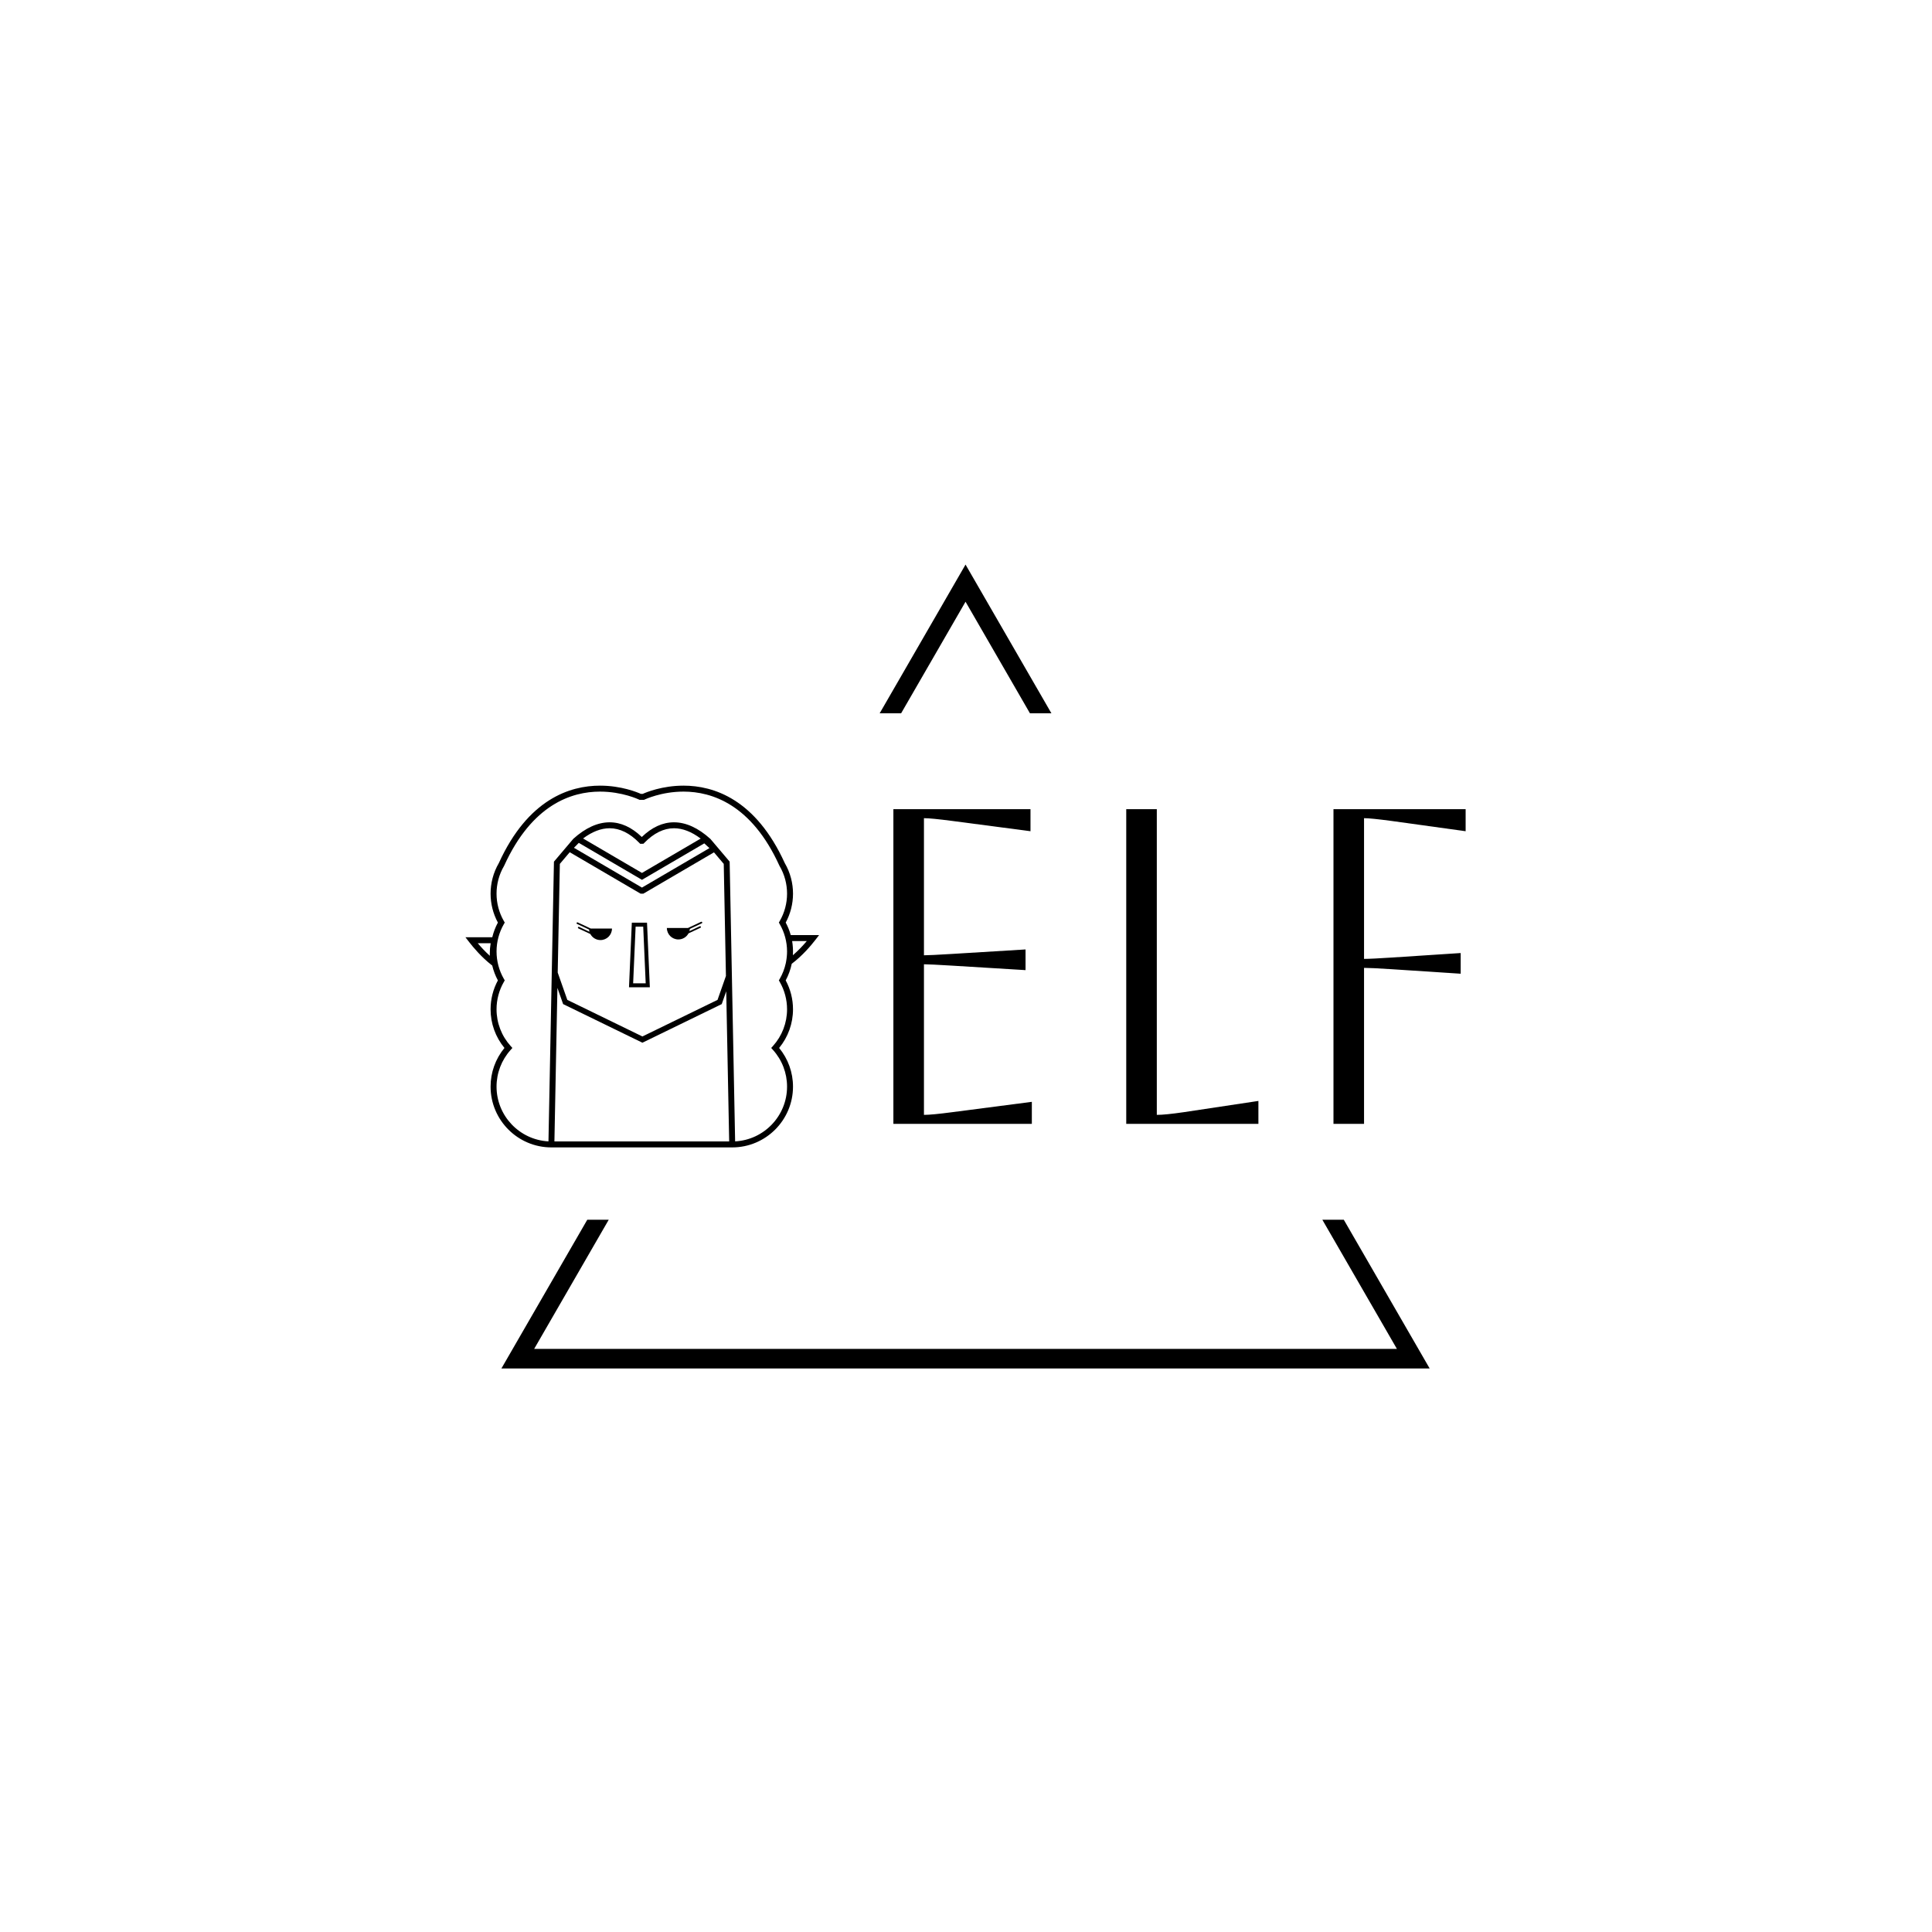 <svg xmlns="http://www.w3.org/2000/svg" version="1.1" xmlns:xlink="http://www.w3.org/1999/xlink" xmlns:svgjs="http://svgjs.dev/svgjs" width="1500" height="1500" viewBox="0 0 1500 1500"><rect width="1500" height="1500" fill="#ffffff"></rect><g transform="matrix(0.667,0,0,0.667,249.394,438.586)"><svg viewBox="0 0 396 247" data-background-color="#ffffff" preserveAspectRatio="xMidYMid meet" height="935" width="1500" xmlns="http://www.w3.org/2000/svg" xmlns:xlink="http://www.w3.org/1999/xlink"><g id="tight-bounds" transform="matrix(1,0,0,1,0.24,-0.1)"><svg viewBox="0 0 395.52 247.2" height="247.2" width="395.52"><g><svg></svg></g><g><svg viewBox="0 0 395.52 247.2" height="247.2" width="395.52"><g><path d="M55.039 247.2l26.403-45.732h6.597l-22.924 39.706h265.29l-22.924-39.706 6.597 0 26.403 45.732zM197.76 0l26.403 45.732-6.596 0-19.807-34.306-19.807 34.306-6.596 0z" fill="#000000" fill-rule="nonzero" stroke="none" stroke-width="1" stroke-linecap="butt" stroke-linejoin="miter" stroke-miterlimit="10" stroke-dasharray="" stroke-dashoffset="0" font-family="none" font-weight="none" font-size="none" text-anchor="none" style="mix-blend-mode: normal" data-fill-palette-color="tertiary"></path></g><g transform="matrix(1,0,0,1,43.982,67.98)"><svg viewBox="0 0 307.556 111.24" height="111.24" width="307.556"><g><svg viewBox="0 0 353.579 127.886" height="111.24" width="307.556"><g transform="matrix(1,0,0,1,151.281,8.323)"><svg viewBox="0 0 202.298 111.24" height="111.24" width="202.298"><g id="textblocktransform"><svg viewBox="0 0 202.298 111.24" height="111.24" width="202.298" id="textblock"><g><svg viewBox="0 0 202.298 111.24" height="111.24" width="202.298"><g transform="matrix(1,0,0,1,0,0)"><svg width="202.298" viewBox="6.5 -35 63.65 35" height="111.24" data-palette-color="#294b29"><path d="M21.9 0L6.5 0 6.5-35 21.75-35 21.75-32.55 13-33.7Q10.7-34 9.9-34L9.9-34 9.9-18.75Q10.55-18.75 13-18.9L13-18.9 21.2-19.4 21.2-17.1 13-17.6Q10.55-17.75 9.9-17.75L9.9-17.75 9.9-1Q10.8-1 13.05-1.3L13.05-1.3 21.9-2.45 21.9 0ZM32.4 0L32.4-35 35.8-35 35.8-1Q36.75-1 38.8-1.3L38.8-1.3 47.1-2.55 47.1 0 32.4 0ZM58.85 0L55.45 0 55.45-35 70.15-35 70.15-32.55 61.85-33.7Q59.6-34 58.85-34L58.85-34 58.85-18.35Q59.65-18.35 61.95-18.5L61.95-18.5 69.6-19 69.6-16.7 61.95-17.2Q59.65-17.35 58.85-17.35L58.85-17.35 58.85 0Z" opacity="1" transform="matrix(1,0,0,1,0,0)" fill="#000000" class="wordmark-text-0" data-fill-palette-color="primary" id="text-0"></path></svg></g></svg></g></svg></g></svg></g><g><svg viewBox="0 0 125.02 127.886" height="127.886" width="125.02"><g><svg xmlns="http://www.w3.org/2000/svg" xmlns:xlink="http://www.w3.org/1999/xlink" version="1.1" x="0" y="0" viewBox="4.373 3.328 91.253 93.345" enable-background="new 0 0 100 100" xml:space="preserve" height="127.886" width="125.02" class="icon-icon-0" data-fill-palette-color="accent" id="icon-0"><g fill="#294b29" data-fill-palette-color="accent"><path fill="#000000" d="M33.169 39.007l3.089 1.449c0.017 0.198 0.053 0.39 0.105 0.573l-2.67-1.252c-0.105-0.05-0.231-0.004-0.282 0.102-0.05 0.106-0.003 0.232 0.103 0.282l3.085 1.448c0.5 0.93 1.482 1.564 2.613 1.564 1.639 0 2.969-1.329 2.969-2.968h-5.463l-3.368-1.581c-0.105-0.049-0.232-0.005-0.282 0.102C33.017 38.831 33.063 38.957 33.169 39.007z" data-fill-palette-color="accent"></path><path fill="#000000" d="M59.312 43.013c1.132 0 2.113-0.632 2.615-1.563l3.083-1.447c0.106-0.05 0.152-0.176 0.103-0.282-0.05-0.105-0.177-0.151-0.282-0.102l-2.67 1.253c0.055-0.184 0.091-0.376 0.106-0.574l3.088-1.447c0.106-0.051 0.152-0.178 0.102-0.282-0.049-0.107-0.175-0.152-0.282-0.102l-3.368 1.581h-5.462C56.345 41.686 57.674 43.013 59.312 43.013z" data-fill-palette-color="accent"></path><path fill="#000000" d="M51.222 38.687h-3.919l-0.73 16.673h5.379L51.222 38.687zM47.643 54.334l0.641-14.624h1.958l0.642 14.624H47.643z" data-fill-palette-color="accent"></path><path fill="#000000" d="M88.312 41.891C88 40.77 87.564 39.686 87.01 38.658c1.233-2.28 1.885-4.851 1.885-7.46 0-1.352-0.173-2.693-0.515-3.992-0.357-1.365-0.901-2.678-1.614-3.9C79.245 6.797 68.419 3.328 60.655 3.328c-5.527 0-9.668 1.73-10.544 2.127h-0.471c-0.875-0.396-5.016-2.127-10.543-2.127-7.764 0-18.591 3.469-26.109 19.978-0.713 1.223-1.258 2.536-1.615 3.9-0.342 1.299-0.514 2.643-0.514 3.992 0 2.61 0.65 5.18 1.884 7.46-0.647 1.197-1.132 2.473-1.449 3.793H4.373l0.957 1.237c1.04 1.345 3.177 3.905 5.815 5.95l0.139 0.109c0.318 1.333 0.806 2.622 1.459 3.831-1.233 2.281-1.884 4.85-1.884 7.459 0 3.656 1.265 7.168 3.578 9.975-2.313 2.805-3.578 6.32-3.578 9.973 0 8.65 7.037 15.688 15.688 15.688h0.751 45.153 0.754c8.649 0 15.688-7.037 15.688-15.688 0-3.652-1.268-7.168-3.579-9.973 2.312-2.807 3.579-6.318 3.579-9.975 0-2.609-0.651-5.178-1.885-7.459 0.727-1.344 1.248-2.791 1.558-4.284 2.757-2.068 4.996-4.733 6.104-6.165l0.956-1.238H88.312zM7.545 43.987h3.335c-0.15 0.875-0.224 1.761-0.224 2.652 0 0.198 0.003 0.397 0.011 0.594C9.428 46.118 8.358 44.947 7.545 43.987zM27.329 95.135l0.775-39.625 1.471 4.184 20.463 9.965 20.467-9.965 1.16-3.303 0.758 38.744H27.329zM28.731 23.515l2.549-3.01 18.288 10.697h0.709l18.226-10.662 2.519 2.975 0.565 28.922-2.167 6.17-19.382 9.439-19.379-9.439-2.479-7.049L28.731 23.515zM33.622 18.092l16.3 9.536 16.081-9.406c0.473 0.424 0.918 0.834 1.328 1.226L49.922 29.631 32.37 19.363C32.79 18.913 33.208 18.489 33.622 18.092zM49.922 25.85l-15.198-8.893c2.334-1.749 4.633-2.637 6.855-2.637 2.633 0 5.206 1.269 7.648 3.772l0.225 0.233H50.3l0.226-0.233c2.44-2.504 5.016-3.772 7.648-3.772 2.235 0 4.549 0.898 6.895 2.668L49.922 25.85zM87.358 61.037c0 3.5-1.289 6.861-3.627 9.461l-0.462 0.514 0.462 0.514c2.338 2.6 3.627 5.959 3.627 9.459 0 7.553-5.945 13.74-13.4 14.133l-1.412-72.179-4.93-5.821-0.071-0.074c-3.135-2.825-6.287-4.258-9.371-4.258-2.897 0-5.685 1.273-8.299 3.79-2.611-2.517-5.399-3.79-8.296-3.79-3.084 0-6.237 1.433-9.371 4.258l-5.001 5.896-1.414 72.179c-7.454-0.393-13.397-6.58-13.397-14.133 0-3.5 1.287-6.859 3.627-9.459l0.461-0.514-0.461-0.514c-2.34-2.6-3.627-5.961-3.627-9.461 0-2.486 0.653-4.934 1.894-7.076l0.222-0.383-0.222-0.385c-1.24-2.139-1.894-4.587-1.894-7.075 0-2.487 0.653-4.934 1.894-7.075l0.222-0.385-0.222-0.385c-1.24-2.14-1.894-4.587-1.894-7.075 0-1.219 0.155-2.431 0.463-3.603 0.325-1.242 0.82-2.436 1.474-3.547l0.036-0.071C21.551 8.18 31.78 4.865 39.098 4.865c5.738 0 9.997 2.028 10.038 2.049l0.158 0.078h1.164l0.159-0.078c0.041-0.021 4.278-2.049 10.038-2.049 7.316 0 17.547 3.315 24.728 19.113l0.038 0.071c0.651 1.111 1.149 2.305 1.474 3.547 0.308 1.17 0.464 2.384 0.464 3.603 0 2.488-0.655 4.934-1.894 7.075l-0.223 0.385 0.223 0.385c1.234 2.134 1.889 4.572 1.893 7.051-0.001 0.876-0.085 1.76-0.248 2.625l-0.077 0.414c-0.31 1.422-0.835 2.793-1.567 4.059l-0.223 0.385 0.223 0.383C86.703 56.104 87.358 58.551 87.358 61.037zM88.864 47.087c0.021-0.322 0.03-0.646 0.03-0.969 0-0.007-0.001-0.012-0.001-0.021 0-0.004 0.001-0.011 0.001-0.019 0-0.037-0.002-0.074-0.003-0.111-0.002-0.136-0.004-0.273-0.01-0.409-0.004-0.125-0.01-0.248-0.017-0.37-0.002-0.033-0.003-0.065-0.006-0.097-0.036-0.558-0.096-1.113-0.188-1.664h3.783C91.535 44.515 90.298 45.854 88.864 47.087z" data-fill-palette-color="accent"></path></g></svg></g></svg></g></svg></g></svg></g></svg></g><defs></defs></svg><rect width="395.52" height="247.2" fill="none" stroke="none" visibility="hidden"></rect></g></svg></g></svg>